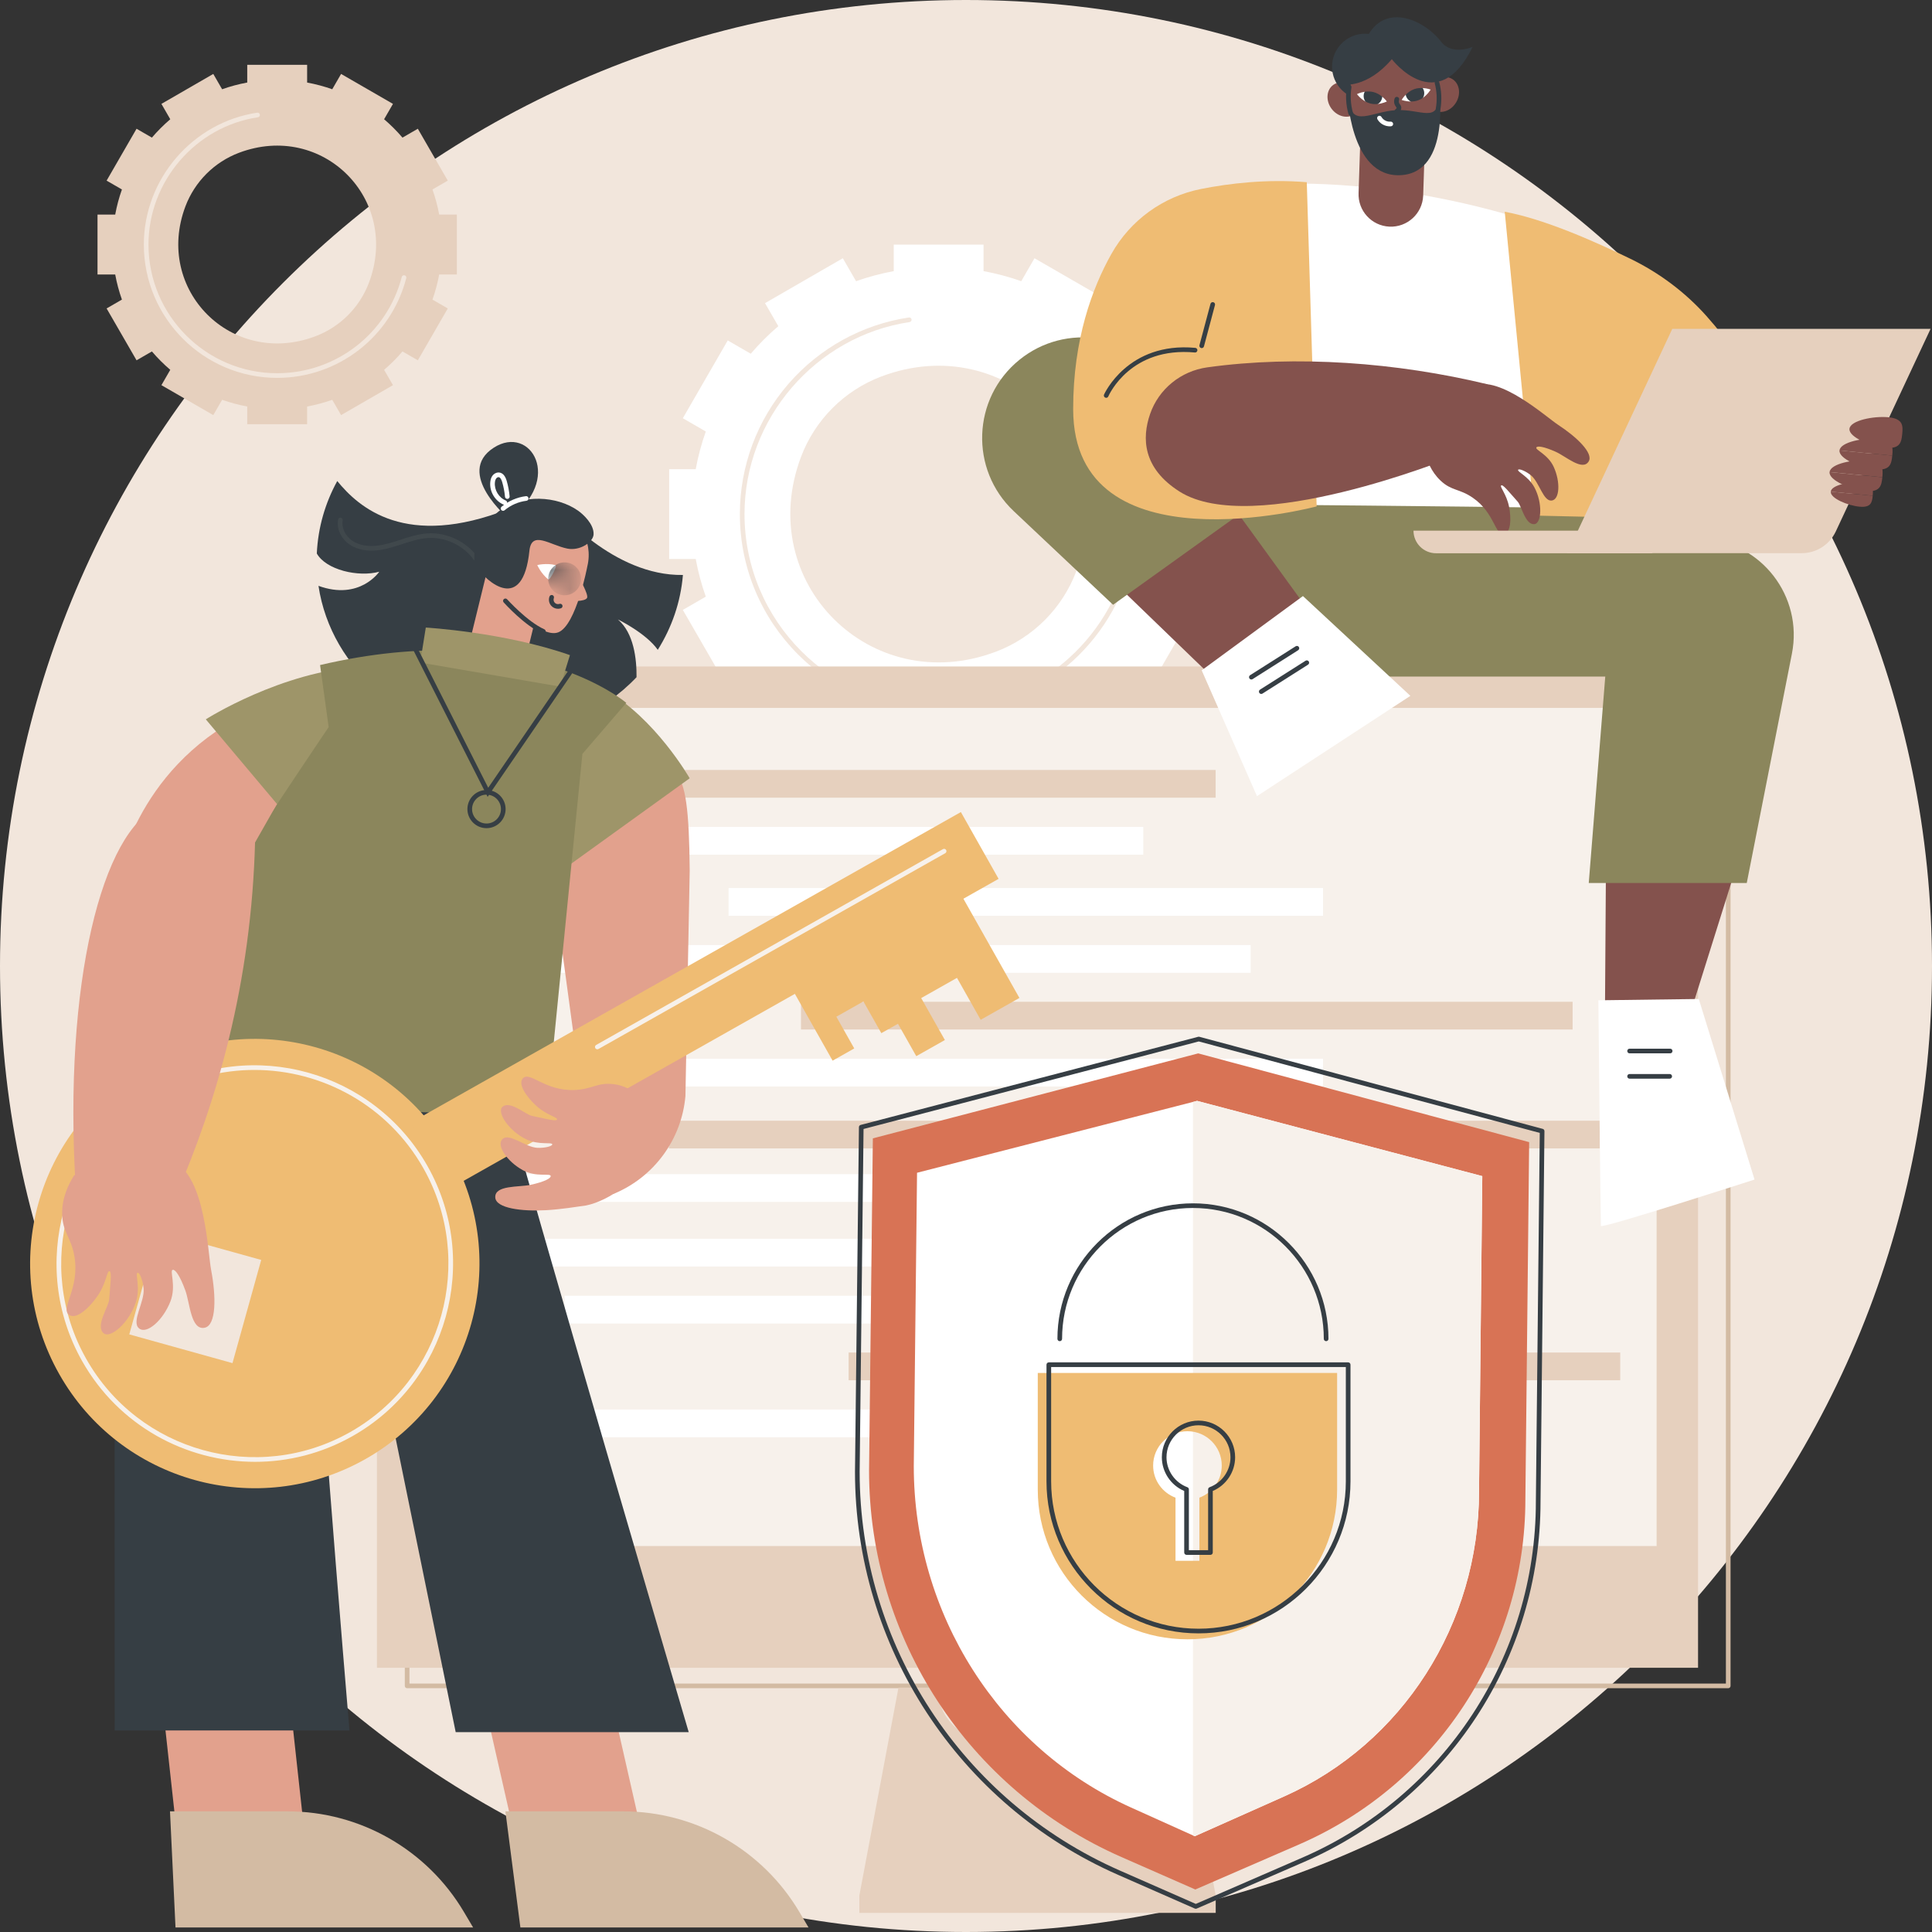 <svg width="100" height="100" viewBox="0 0 100 100" fill="none" xmlns="http://www.w3.org/2000/svg">
<rect x="0" y="0" width="100" height="100" fill="#333333" stroke="none"/>
<path d="M50 100C77.614 100 100 77.614 100 50C100 22.386 77.614 0 50 0C22.386 0 0 22.386 0 50C0 77.614 22.386 100 50 100Z" fill="#F2E6DC"/>
<path d="M62.533 24.284H61.159C61.036 23.614 60.86 22.963 60.637 22.334L61.826 21.647L59.502 17.621L58.31 18.309C57.873 17.797 57.396 17.32 56.884 16.883L57.572 15.691L53.545 13.367L52.859 14.555C52.23 14.332 51.579 14.157 50.909 14.034V12.66H46.26V14.034C45.59 14.157 44.939 14.332 44.31 14.555L43.624 13.367L39.597 15.691L40.285 16.883C39.773 17.32 39.297 17.797 38.859 18.309L37.668 17.621L35.343 21.647L36.532 22.334C36.309 22.963 36.133 23.614 36.011 24.284H34.637V28.933H36.011C36.133 29.602 36.309 30.254 36.532 30.883L35.343 31.569L37.668 35.595L38.859 34.907C39.297 35.419 39.774 35.896 40.285 36.334L39.597 37.525L43.624 39.85L44.31 38.661C44.939 38.884 45.59 39.059 46.26 39.182V40.556H50.909V39.182C51.579 39.059 52.23 38.884 52.859 38.661L53.545 39.85L57.572 37.525L56.884 36.334C57.396 35.896 57.873 35.419 58.31 34.907L59.502 35.595L61.826 31.569L60.637 30.883C60.86 30.254 61.036 29.602 61.159 28.933H62.533L62.533 24.284ZM55.705 29.578C54.983 31.488 53.464 33.007 51.554 33.729C45.064 36.182 39.011 30.129 41.464 23.639C42.186 21.728 43.705 20.21 45.615 19.488C52.105 17.034 58.159 23.088 55.705 29.578Z" fill="white"/>
<path d="M48.586 36.899C42.911 36.899 38.295 32.282 38.295 26.608C38.295 24.129 39.189 21.734 40.813 19.864C42.42 18.013 44.633 16.794 47.045 16.432C47.11 16.423 47.172 16.467 47.182 16.533C47.192 16.599 47.146 16.66 47.081 16.67C42.209 17.402 38.536 21.674 38.536 26.608C38.536 32.15 43.044 36.658 48.586 36.658C53.164 36.658 57.165 33.567 58.314 29.141C58.331 29.076 58.396 29.037 58.461 29.054C58.525 29.071 58.564 29.137 58.547 29.201C57.371 33.733 53.274 36.899 48.586 36.899Z" fill="#F2E6DC"/>
<path d="M89.453 87.382H21.074C21.007 87.382 20.953 87.328 20.953 87.262V35.433C20.953 35.366 21.007 35.312 21.074 35.312H89.453C89.519 35.312 89.573 35.366 89.573 35.433V87.262C89.573 87.328 89.519 87.382 89.453 87.382ZM21.194 87.141H89.332V35.553H21.194V87.141Z" fill="#D3BBA3"/>
<path d="M19.511 86.324L87.891 86.324V34.496L19.511 34.496V86.324Z" fill="#E6D0BE"/>
<path d="M85.746 80.023L85.746 36.642L21.657 36.642L21.657 80.023L85.746 80.023Z" fill="#F7F1EB"/>
<path d="M46.505 87.353H48.529C48.529 88.871 49.76 90.102 51.279 90.102H56.127C57.645 90.102 58.876 88.871 58.876 87.353H60.901L62.925 98.111V99.011H44.48V98.111L46.505 87.353Z" fill="#E6D0BE"/>
<path d="M32.151 41.288L62.922 41.288V39.853L32.151 39.853V41.288Z" fill="#E6D0BE"/>
<path d="M28.405 44.237L59.176 44.237V42.802L28.405 42.802V44.237Z" fill="white"/>
<path d="M37.71 47.4L68.481 47.4V45.965L37.71 45.965V47.4Z" fill="white"/>
<path d="M26.758 50.351L64.734 50.351V48.916L26.758 48.916V50.351Z" fill="white"/>
<path d="M41.459 53.287L81.398 53.287V51.852L41.459 51.852V53.287Z" fill="#E6D0BE"/>
<path d="M25.8 56.236L68.481 56.236V54.801L25.8 54.801V56.236Z" fill="white"/>
<path d="M34.617 59.442L82.807 59.442V58.007L34.617 58.007V59.442Z" fill="#E6D0BE"/>
<path d="M26.882 62.21L57.652 62.21V60.775L26.882 60.775V62.21Z" fill="white"/>
<path d="M25.605 65.555H56.375V64.12H25.605V65.555Z" fill="white"/>
<path d="M29.222 68.505H67.199V67.07H29.222V68.505Z" fill="white"/>
<path d="M43.924 71.441H83.863V70.006H43.924V71.441Z" fill="#E6D0BE"/>
<path d="M28.265 74.392H70.945V72.957H28.265V74.392Z" fill="white"/>
<path d="M67.24 95.468L61.869 97.8L58.043 96.119C50.107 92.632 44.982 84.783 44.982 76.114L45.179 58.921L62.019 54.523L79.149 59.117L78.953 77.609C78.953 85.364 74.352 92.378 67.24 95.468Z" fill="#D87355"/>
<path d="M66.466 92.983L61.841 95.043L58.545 93.558C51.71 90.478 47.297 83.545 47.297 75.888L47.466 60.702L61.96 56.981L76.723 60.876L76.554 77.209C76.554 84.058 72.591 90.254 66.466 92.983Z" fill="white"/>
<path d="M61.96 56.981L61.748 57.036V95.001L61.842 95.043L66.467 92.983C72.592 90.254 76.555 84.058 76.555 77.209L76.724 60.876L61.96 56.981Z" fill="#F7F1EB"/>
<path d="M61.893 98.798C61.877 98.798 61.86 98.794 61.845 98.788L57.875 97.043C49.601 93.407 44.254 85.218 44.254 76.179L44.458 58.341C44.458 58.287 44.495 58.24 44.548 58.226L62.018 53.664C62.039 53.659 62.06 53.659 62.08 53.664L79.851 58.43C79.904 58.444 79.941 58.493 79.94 58.548L79.737 77.732C79.737 85.827 74.938 93.142 67.513 96.368L61.941 98.788C61.926 98.794 61.91 98.798 61.893 98.798ZM44.697 58.436L44.495 76.181C44.495 85.122 49.785 93.225 57.972 96.823L61.894 98.546L67.417 96.147C74.754 92.959 79.496 85.731 79.496 77.731L79.698 58.639L62.048 53.905L44.697 58.436Z" fill="#363E44"/>
<path d="M53.715 71.064V77.103C53.715 81.382 57.183 84.85 61.462 84.85C65.741 84.85 69.209 81.382 69.209 77.103V71.064H53.715ZM62.08 77.519V80.787H60.844V77.519C60.168 77.267 59.686 76.619 59.686 75.856C59.686 74.875 60.481 74.08 61.462 74.08C62.443 74.08 63.238 74.875 63.238 75.856C63.238 76.619 62.756 77.267 62.08 77.519Z" fill="#EFBC73"/>
<path d="M62.034 84.543C57.695 84.543 54.166 81.013 54.166 76.675V70.636C54.166 70.57 54.22 70.516 54.286 70.516H69.781C69.847 70.516 69.901 70.57 69.901 70.636V76.675C69.901 81.013 66.372 84.543 62.034 84.543ZM54.407 70.757V76.675C54.407 80.88 57.828 84.302 62.034 84.302C66.239 84.302 69.66 80.88 69.66 76.675V70.757H54.407ZM62.652 80.479H61.415C61.349 80.479 61.295 80.425 61.295 80.359V77.172C60.599 76.877 60.137 76.186 60.137 75.427C60.137 74.382 60.988 73.531 62.034 73.531C63.079 73.531 63.93 74.382 63.93 75.427C63.93 76.186 63.468 76.877 62.773 77.172V80.359C62.773 80.425 62.719 80.479 62.652 80.479ZM61.536 80.238H62.532V77.09C62.532 77.04 62.563 76.995 62.61 76.978C63.255 76.737 63.689 76.115 63.689 75.427C63.689 74.515 62.947 73.772 62.034 73.772C61.121 73.772 60.378 74.515 60.378 75.427C60.378 76.115 60.812 76.737 61.457 76.978C61.504 76.995 61.536 77.04 61.536 77.09L61.536 80.238Z" fill="#363E44"/>
<path d="M68.641 69.419C68.574 69.419 68.52 69.365 68.52 69.299C68.52 65.564 65.482 62.525 61.747 62.525C58.012 62.525 54.973 65.564 54.973 69.299C54.973 69.365 54.919 69.419 54.853 69.419C54.786 69.419 54.732 69.365 54.732 69.299C54.732 65.431 57.879 62.284 61.747 62.284C65.614 62.284 68.761 65.431 68.761 69.299C68.761 69.365 68.707 69.419 68.641 69.419Z" fill="#363E44"/>
<path d="M86.554 24.954H63.598V35.019H86.554V24.954Z" fill="#8B865C"/>
<path d="M83.127 44.343C83.124 44.566 83.072 52.524 83.072 52.524L87.532 52.313L90.033 44.343H83.127Z" fill="#84524D"/>
<path d="M82.732 51.775L87.929 51.707L90.814 61.053C90.814 61.053 82.879 63.621 82.862 63.453C82.844 63.286 82.732 51.775 82.732 51.775Z" fill="white"/>
<path d="M86.448 54.521H84.347C84.28 54.521 84.227 54.467 84.227 54.401C84.227 54.334 84.28 54.28 84.347 54.28H86.448C86.514 54.28 86.568 54.334 86.568 54.401C86.568 54.467 86.514 54.521 86.448 54.521Z" fill="#363E44"/>
<path d="M86.424 55.832H84.347C84.28 55.832 84.227 55.778 84.227 55.711C84.227 55.645 84.28 55.591 84.347 55.591H86.424C86.491 55.591 86.545 55.645 86.545 55.711C86.545 55.778 86.491 55.832 86.424 55.832Z" fill="#363E44"/>
<path d="M82.234 45.704H90.412L92.749 33.835C93.334 30.866 91.169 28.062 88.148 27.877L83.681 27.602L82.234 45.704Z" fill="#8B865C"/>
<path d="M57.611 30.086L63.224 35.504L67.982 31.95L63.399 25.631L57.611 30.086Z" fill="#84524D"/>
<path d="M62.199 34.696L65.061 41.208L73.001 36.017L67.44 30.852L62.199 34.696Z" fill="white"/>
<path d="M57.612 31.303L64.599 26.294L60.408 19.836C58.724 17.239 55.159 16.677 52.757 18.63C50.315 20.616 50.181 24.298 52.471 26.457L57.612 31.303Z" fill="#8B865C"/>
<path d="M64.771 35.17C64.731 35.17 64.692 35.15 64.669 35.114C64.633 35.057 64.65 34.983 64.706 34.947L67.064 33.451C67.12 33.416 67.195 33.432 67.23 33.489C67.266 33.545 67.249 33.619 67.193 33.655L64.835 35.151C64.816 35.164 64.793 35.17 64.771 35.17Z" fill="#363E44"/>
<path d="M65.283 35.918C65.243 35.918 65.204 35.898 65.181 35.862C65.145 35.806 65.162 35.731 65.218 35.695L67.576 34.199C67.632 34.164 67.706 34.18 67.742 34.236C67.778 34.293 67.761 34.367 67.705 34.403L65.347 35.899C65.327 35.912 65.305 35.918 65.283 35.918Z" fill="#363E44"/>
<path d="M65.099 26.119C65.099 26.119 74.339 26.191 81.422 26.295L79.877 11.696C79.877 11.696 72.843 9.062 65.061 9.564L65.099 26.119Z" fill="white"/>
<path d="M77.885 10.96L79.411 26.686L92.539 26.984C92.539 26.984 93.094 21.691 88.323 16.354C87.218 15.117 85.874 14.115 84.382 13.391C82.726 12.587 80.019 11.354 77.885 10.96Z" fill="#EFBC73"/>
<path d="M67.639 9.431L68.15 26.211C68.15 26.211 55.55 29.581 55.547 21.177C55.545 17.574 56.532 14.912 57.525 13.145C58.506 11.399 60.197 10.172 62.162 9.782C63.621 9.492 65.561 9.259 67.639 9.431Z" fill="#EFBC73"/>
<path d="M62.201 18.018C62.19 18.018 62.18 18.016 62.169 18.014C62.105 17.997 62.067 17.93 62.084 17.866L62.654 15.727C62.671 15.663 62.737 15.625 62.801 15.642C62.866 15.659 62.904 15.725 62.887 15.789L62.317 17.928C62.303 17.982 62.254 18.018 62.201 18.018Z" fill="#363E44"/>
<path d="M57.255 20.591C57.239 20.591 57.223 20.587 57.207 20.581C57.146 20.554 57.118 20.483 57.145 20.422C57.157 20.395 58.377 17.683 61.868 18.005C61.934 18.011 61.983 18.07 61.977 18.136C61.97 18.202 61.913 18.253 61.846 18.245C58.531 17.937 57.412 20.413 57.366 20.518C57.346 20.564 57.302 20.591 57.255 20.591Z" fill="#363E44"/>
<path d="M80.653 21.993C80.018 21.578 77.652 19.427 76.259 19.954C74.856 20.484 74.034 21.925 73.746 23.397C73.749 23.402 73.753 23.408 73.756 23.413C73.855 23.817 74.064 24.405 74.564 24.877C75.134 25.415 75.536 25.286 76.225 25.759C77.39 26.559 77.372 27.747 77.86 27.635C78.195 27.559 78.235 26.867 78.108 26.227C77.977 25.569 77.615 25.199 77.699 25.128C77.791 25.051 78.11 25.474 78.554 25.964C78.761 26.192 78.943 27.167 79.415 27.13C79.792 27.1 79.857 26.039 79.418 25.223C79.107 24.646 78.513 24.416 78.578 24.316C78.626 24.24 78.977 24.386 79.241 24.601C79.678 24.956 79.874 25.951 80.309 25.909C80.735 25.867 80.775 24.939 80.418 24.163C80.118 23.509 79.444 23.285 79.523 23.159C79.579 23.07 79.902 23.108 80.523 23.384C81.043 23.615 81.903 24.398 82.226 23.89C82.497 23.464 81.612 22.62 80.653 21.993Z" fill="#84524D"/>
<path d="M62.489 19.014C61.127 19.203 59.975 20.132 59.527 21.433C59.1 22.673 59.141 24.227 61.048 25.44C64.826 27.845 75.074 23.699 75.074 23.699L76.996 19.89C72.29 18.756 67.091 18.373 62.489 19.014Z" fill="#84524D"/>
<path d="M95.019 27.51C94.698 28.195 94.011 28.632 93.256 28.632H81.125L86.558 17.02H99.927L95.019 27.51Z" fill="#E6D0BE"/>
<path d="M73.162 27.466C73.162 28.113 73.686 28.637 74.334 28.637H85.519L86.067 27.466H73.162Z" fill="#E6D0BE"/>
<path d="M98.459 22.463C98.416 22.899 98.345 23.248 97.591 23.174C96.837 23.1 95.685 22.631 95.728 22.195C95.77 21.76 96.991 21.523 97.746 21.597C98.5 21.671 98.502 22.028 98.459 22.463Z" fill="#84524D"/>
<path d="M95.213 23.315C95.256 22.879 96.476 22.642 97.231 22.717C97.985 22.791 97.987 23.147 97.944 23.583L95.213 23.315Z" fill="#84524D"/>
<path d="M97.943 23.582C97.901 24.018 97.829 24.367 97.075 24.293C96.321 24.219 95.169 23.75 95.212 23.314L97.943 23.582Z" fill="#84524D"/>
<path d="M94.699 24.434C94.742 23.998 95.963 23.762 96.717 23.836C97.471 23.91 97.473 24.266 97.43 24.702L94.699 24.434Z" fill="#84524D"/>
<path d="M97.43 24.703C97.387 25.138 97.316 25.488 96.561 25.413C95.807 25.339 94.656 24.87 94.698 24.435L97.43 24.703Z" fill="#84524D"/>
<path d="M94.76 25.447C94.794 25.101 95.764 24.913 96.364 24.972C96.963 25.03 96.965 25.314 96.931 25.66L94.76 25.447Z" fill="#84524D"/>
<path d="M96.932 25.66C96.898 26.006 96.841 26.284 96.242 26.225C95.642 26.167 94.727 25.793 94.761 25.447L96.932 25.66Z" fill="#84524D"/>
<path d="M70.2 4.678C70.507 5.093 70.47 5.642 70.117 5.904C69.763 6.166 69.227 6.042 68.919 5.626C68.612 5.211 68.649 4.662 69.002 4.4C69.356 4.138 69.892 4.262 70.2 4.678Z" fill="#84524D"/>
<path d="M74 4.484C73.736 4.929 73.829 5.471 74.207 5.696C74.585 5.921 75.106 5.743 75.37 5.298C75.634 4.854 75.541 4.311 75.163 4.086C74.785 3.862 74.264 4.04 74 4.484Z" fill="#84524D"/>
<path d="M71.915 11.731C70.992 11.688 70.278 10.906 70.32 9.983L70.475 5.237L73.818 5.391L73.663 10.136C73.621 11.059 72.838 11.773 71.915 11.731Z" fill="#84524D"/>
<path d="M72.514 9.066C69.832 9.224 69.732 4.747 69.732 4.747L74.484 4.586C74.484 4.586 75.114 8.912 72.514 9.066Z" fill="#363E44"/>
<path d="M70.652 5.155C71.594 5.155 72.358 4.392 72.358 3.45C72.358 2.509 71.594 1.745 70.652 1.745C69.711 1.745 68.947 2.509 68.947 3.45C68.947 4.392 69.711 5.155 70.652 5.155Z" fill="#363E44"/>
<path d="M74.434 4.93C74.51 6.42 73.543 5.636 72.275 5.7C71.007 5.765 69.918 6.653 69.842 5.163C69.766 3.673 70.733 2.822 72.001 2.758C73.269 2.693 74.359 3.44 74.434 4.93Z" fill="#84524D"/>
<path d="M74.433 5.774C74.426 5.774 74.419 5.773 74.412 5.772C74.346 5.76 74.302 5.697 74.314 5.632C74.356 5.405 74.37 5.171 74.359 4.936C74.348 4.726 74.316 4.519 74.264 4.32C74.247 4.256 74.285 4.19 74.35 4.173C74.414 4.156 74.48 4.194 74.497 4.259C74.553 4.474 74.588 4.698 74.599 4.924C74.612 5.177 74.596 5.43 74.552 5.675C74.541 5.733 74.49 5.774 74.433 5.774Z" fill="#363E44"/>
<path d="M69.912 5.987C69.86 5.987 69.811 5.953 69.796 5.9C69.729 5.665 69.689 5.419 69.676 5.17C69.664 4.939 69.677 4.709 69.713 4.485C69.723 4.419 69.785 4.375 69.851 4.385C69.916 4.396 69.961 4.458 69.951 4.523C69.917 4.73 69.906 4.944 69.917 5.157C69.929 5.388 69.966 5.616 70.028 5.834C70.046 5.898 70.009 5.965 69.945 5.983C69.934 5.986 69.923 5.987 69.912 5.987Z" fill="#363E44"/>
<path d="M72.298 5.878C72.261 5.878 72.226 5.862 72.202 5.831C72.162 5.779 72.171 5.703 72.224 5.662C72.275 5.623 72.289 5.595 72.29 5.584C72.29 5.575 72.274 5.554 72.259 5.533C72.228 5.49 72.186 5.43 72.167 5.341C72.151 5.262 72.157 5.179 72.187 5.094C72.209 5.031 72.277 4.997 72.34 5.02C72.403 5.041 72.436 5.11 72.414 5.173C72.399 5.217 72.395 5.256 72.403 5.292C72.411 5.331 72.43 5.358 72.455 5.392C72.489 5.44 72.532 5.5 72.531 5.589C72.529 5.684 72.475 5.773 72.371 5.853C72.349 5.87 72.323 5.878 72.298 5.878Z" fill="#363E44"/>
<path d="M71.939 6.539C71.836 6.539 71.683 6.518 71.532 6.421C71.436 6.359 71.354 6.273 71.296 6.174C71.262 6.116 71.281 6.043 71.339 6.009C71.396 5.975 71.47 5.994 71.504 6.052C71.531 6.099 71.581 6.166 71.663 6.218C71.786 6.298 71.913 6.302 71.979 6.296C72.044 6.292 72.103 6.341 72.108 6.407C72.114 6.473 72.064 6.531 71.998 6.536C71.981 6.538 71.961 6.539 71.939 6.539Z" fill="white"/>
<path d="M69.539 4.382C69.539 4.382 70.767 4.564 72.04 3.063C72.04 3.063 74.404 6.155 76.223 2.427C76.223 2.427 75.158 2.897 74.586 2.154C73.677 0.972 71.494 0.017 70.63 2.199L69.539 4.382Z" fill="#363E44"/>
<path d="M73.644 4.557V4.557L73.639 4.557C73.636 4.568 73.629 4.583 73.617 4.584C73.604 4.602 73.598 4.63 73.59 4.649C73.573 4.683 73.522 4.656 73.538 4.622C73.549 4.599 73.472 4.646 73.438 4.661C73.33 4.709 73.22 4.752 73.108 4.791C73.056 4.81 73.004 4.829 72.952 4.845C72.91 4.859 72.771 4.91 72.759 4.904C72.622 5.043 72.549 5.172 72.549 5.172C72.549 5.172 72.76 5.253 73.027 5.254C73.028 5.25 73.028 5.246 73.029 5.243C73.033 5.207 73.641 5.031 73.659 5.057C73.911 4.878 74.049 4.637 74.049 4.637C74.049 4.637 73.876 4.57 73.644 4.557Z" fill="white"/>
<path d="M73.196 4.615C73.014 4.68 72.867 4.795 72.76 4.904C72.779 5.018 72.84 5.126 72.939 5.203C72.965 5.223 72.991 5.24 73.019 5.254C73.14 5.255 73.272 5.24 73.402 5.193C73.496 5.16 73.58 5.112 73.655 5.06C73.746 4.901 73.737 4.706 73.639 4.557C73.503 4.549 73.348 4.561 73.196 4.615Z" fill="#363E44"/>
<path d="M70.631 4.751V4.751L70.636 4.75C70.64 4.761 70.648 4.776 70.66 4.775C70.676 4.791 70.684 4.819 70.695 4.837C70.714 4.869 70.762 4.837 70.743 4.805C70.73 4.783 70.811 4.822 70.847 4.833C70.959 4.87 71.073 4.902 71.188 4.93C71.241 4.943 71.295 4.957 71.349 4.968C71.392 4.977 71.535 5.015 71.546 5.007C71.697 5.132 71.782 5.252 71.782 5.252C71.782 5.252 71.581 5.354 71.315 5.382C71.314 5.378 71.313 5.375 71.312 5.371C71.304 5.336 70.682 5.222 70.667 5.25C70.398 5.097 70.236 4.871 70.236 4.871C70.236 4.871 70.402 4.787 70.631 4.751Z" fill="white"/>
<path d="M71.083 4.764C71.271 4.81 71.428 4.91 71.546 5.007C71.538 5.123 71.489 5.236 71.398 5.323C71.374 5.345 71.349 5.365 71.323 5.381C71.203 5.394 71.07 5.393 70.936 5.36C70.839 5.336 70.751 5.297 70.671 5.252C70.565 5.103 70.554 4.908 70.636 4.75C70.771 4.729 70.926 4.725 71.083 4.764Z" fill="#363E44"/>
<path d="M31.983 32.063C31.983 32.063 33.437 32.767 34.046 33.635C34.769 32.484 35.231 31.168 35.348 29.76C31.744 29.821 28.856 26.342 28.856 26.342H26.332C20.994 28.443 18.568 26.262 17.456 24.898C16.835 26.028 16.46 27.3 16.398 28.649C16.877 29.501 18.548 29.886 19.63 29.593C19.63 29.593 18.618 31.099 16.484 30.323C17.14 34.683 21.098 38.035 25.883 38.035C28.688 38.035 31.209 36.883 32.947 35.052C32.957 34.107 32.808 32.768 31.983 32.063Z" fill="#363E44"/>
<path d="M24.613 29.016C24.576 29.016 24.539 28.999 24.515 28.966C23.984 28.229 23.054 27.788 22.147 27.848C21.723 27.876 21.323 27.997 20.844 28.153L20.808 28.165C20.384 28.302 19.946 28.445 19.49 28.488C19.111 28.525 18.561 28.501 18.097 28.186C17.651 27.884 17.412 27.363 17.501 26.889C17.513 26.824 17.576 26.781 17.642 26.793C17.707 26.805 17.75 26.868 17.738 26.934C17.667 27.308 17.871 27.741 18.232 27.987C18.637 28.261 19.128 28.28 19.468 28.248C19.897 28.208 20.322 28.069 20.733 27.936L20.77 27.924C21.159 27.797 21.643 27.639 22.131 27.608C23.12 27.544 24.132 28.022 24.711 28.825C24.75 28.879 24.738 28.955 24.684 28.994C24.662 29.009 24.638 29.016 24.613 29.016Z" fill="#40484C"/>
<path d="M28.901 32.727C27.991 33.088 26.169 31.058 26.169 31.058L25.559 28.132C25.886 26.795 27.235 25.977 28.572 26.305C29.909 26.632 30.727 27.981 30.399 29.318C30.399 29.318 29.827 32.36 28.901 32.727Z" fill="#E2A18D"/>
<path d="M24.066 34.224L28.604 37.851L27.091 34.57L28.499 28.824L25.566 28.105L24.066 34.224Z" fill="#E2A18D"/>
<path d="M29.965 29.887C29.965 29.887 30.47 30.764 30.388 30.943C30.29 31.157 29.5 31.108 29.5 31.108C29.5 31.108 29.983 29.893 29.965 29.887Z" fill="#E2A18D"/>
<path d="M27.809 29.248C27.809 29.248 28.267 29.129 28.756 29.249C28.86 29.274 28.46 30.058 28.373 29.987C27.99 29.673 27.809 29.248 27.809 29.248Z" fill="white"/>
<mask id="mask0_2922_17207" style="mask-type:luminance" maskUnits="userSpaceOnUse" x="27" y="29" width="3" height="2">
<path d="M27.811 29.247C27.811 29.247 28.485 29.072 29.069 29.36C29.654 29.648 29.926 30.289 29.926 30.289C29.926 30.289 29.252 30.463 28.668 30.176C28.083 29.888 27.811 29.247 27.811 29.247Z" fill="white"/>
</mask>
<g mask="url(#mask0_2922_17207)">
<path d="M28.783 29.232C29.186 28.988 29.709 29.116 29.953 29.519C30.197 29.921 30.069 30.445 29.666 30.689C29.264 30.932 28.741 30.804 28.497 30.402C28.253 30 28.381 29.476 28.783 29.232Z" fill="#363E44"/>
</g>
<path d="M28.882 31.51C28.754 31.51 28.629 31.458 28.539 31.363C28.417 31.233 28.379 31.042 28.442 30.875C28.465 30.813 28.535 30.781 28.597 30.804C28.659 30.828 28.691 30.897 28.667 30.959C28.637 31.041 28.655 31.135 28.715 31.198C28.776 31.263 28.871 31.286 28.957 31.257C29.02 31.235 29.088 31.268 29.11 31.331C29.131 31.394 29.098 31.463 29.035 31.484C28.985 31.502 28.933 31.51 28.882 31.51Z" fill="#363E44"/>
<path d="M28.125 32.801C28.109 32.801 28.093 32.798 28.077 32.791C27.157 32.385 26.114 31.229 26.07 31.18C26.025 31.131 26.029 31.055 26.079 31.01C26.128 30.966 26.205 30.97 26.249 31.02C26.26 31.031 27.302 32.185 28.174 32.571C28.235 32.598 28.262 32.669 28.236 32.73C28.216 32.775 28.172 32.801 28.125 32.801Z" fill="#363E44"/>
<path d="M24.687 29.375C24.246 28.721 24.905 27.163 25.826 26.457C27.012 25.546 28.836 25.667 29.919 26.431C30.186 26.619 30.746 27.131 30.724 27.655C30.708 28.063 30.014 28.524 29.37 28.396C28.466 28.217 27.515 27.426 27.402 28.511C27.061 31.796 25.172 30.093 24.687 29.375Z" fill="#363E44"/>
<path d="M26.333 26.852C26.333 26.852 23.519 24.487 25.557 23.173C27.471 21.939 29.191 24.835 26.333 26.852Z" fill="#363E44"/>
<path d="M26.131 26.137C26.116 26.137 26.101 26.134 26.086 26.128C25.625 25.94 25.327 25.444 25.377 24.948C25.39 24.814 25.427 24.707 25.488 24.624C25.575 24.507 25.714 24.443 25.843 24.458C26.021 24.481 26.15 24.626 26.227 24.891C26.302 25.151 26.353 25.421 26.378 25.691C26.385 25.758 26.336 25.816 26.27 25.823C26.202 25.829 26.145 25.78 26.139 25.714C26.115 25.458 26.067 25.204 25.995 24.958C25.969 24.866 25.91 24.71 25.814 24.698C25.77 24.692 25.716 24.721 25.682 24.767C25.647 24.815 25.625 24.882 25.616 24.972C25.578 25.358 25.819 25.759 26.177 25.905C26.239 25.93 26.268 26.001 26.243 26.062C26.224 26.109 26.179 26.137 26.131 26.137Z" fill="white"/>
<path d="M26.038 26.441C26.004 26.441 25.97 26.426 25.946 26.398C25.903 26.347 25.91 26.271 25.961 26.228C26.315 25.931 26.763 25.737 27.221 25.681C27.287 25.672 27.347 25.72 27.355 25.786C27.363 25.852 27.316 25.912 27.25 25.92C26.837 25.97 26.435 26.145 26.116 26.413C26.093 26.431 26.066 26.441 26.038 26.441Z" fill="white"/>
<path d="M15.672 94.091H9.062L8.164 85.899H14.775L15.672 94.091Z" fill="#E2A18D"/>
<path d="M14.881 93.755H8.799L9.084 99.765H24.488L24.014 98.965C22.105 95.736 18.632 93.755 14.881 93.755Z" fill="#D3BBA3"/>
<path d="M33.035 94.092H26.424L24.602 86.069H31.212L33.035 94.092Z" fill="#E2A18D"/>
<path d="M32.242 93.755H26.16L26.935 99.765H41.849L41.376 98.965C39.466 95.736 35.994 93.755 32.242 93.755Z" fill="#D3BBA3"/>
<path d="M5.926 56.016L5.937 89.569H18.088C18.088 89.569 15.842 62.983 15.976 59.807H17.486L23.587 89.657H35.648C35.648 89.657 27.701 62.661 25.552 54.747C25.552 54.747 18.494 45.496 5.926 56.016Z" fill="#363E44"/>
<path d="M6.062 45.482C6.062 45.482 6.946 39.877 12.651 36.993L16.995 42.789L6.062 45.482Z" fill="#E2A18D"/>
<path d="M16.029 43.627L10.652 37.233C10.652 37.233 14.558 34.738 18.753 34.499L16.029 43.627Z" fill="#9E9569"/>
<path d="M32.573 39.772C30.054 39.725 28.093 41.947 28.453 44.441L30.123 56.775L31.757 61.796C33.846 60.935 35.282 58.981 35.478 56.729L35.699 45.062C35.649 38.708 34.93 39.816 32.573 39.772Z" fill="#E2A18D"/>
<path d="M35.698 40.284C35.698 40.284 33.913 37.154 31.3 35.698L28.96 39.435L28.713 45.319L35.698 40.284Z" fill="#9E9569"/>
<path d="M4.68 57.058L28.284 57.759L30.145 39.022L32.417 36.381C32.417 36.381 27.257 31.919 16.567 34.423L17.012 37.634C17.012 37.634 7.837 51.172 4.68 57.058Z" fill="#8B865C"/>
<path d="M21.75 34.294L22.039 32.482C22.039 32.482 26.098 32.717 29.5 33.909L28.996 35.539L21.75 34.294Z" fill="#9E9569"/>
<path d="M25.239 41.246L21.38 33.624C21.35 33.565 21.374 33.492 21.433 33.462C21.493 33.432 21.565 33.456 21.595 33.515L25.27 40.774L29.402 34.736C29.439 34.681 29.514 34.667 29.569 34.705C29.624 34.742 29.638 34.818 29.601 34.872L25.239 41.246Z" fill="#363E44"/>
<path d="M25.182 42.866C24.637 42.866 24.193 42.423 24.193 41.878C24.193 41.333 24.637 40.89 25.182 40.89C25.727 40.89 26.17 41.333 26.17 41.878C26.17 42.423 25.727 42.866 25.182 42.866ZM25.182 41.131C24.77 41.131 24.434 41.466 24.434 41.878C24.434 42.29 24.77 42.625 25.182 42.625C25.594 42.625 25.929 42.29 25.929 41.878C25.929 41.466 25.594 41.131 25.182 41.131Z" fill="#363E44"/>
<path d="M50.759 52.785L49.533 50.614L47.681 51.66L48.907 53.831L47.426 54.667L43.541 47.787L48.88 44.773L52.765 51.653L50.759 52.785Z" fill="#EFBC73"/>
<path d="M45.617 53.476L44.69 51.834L43.289 52.625L44.216 54.267L43.096 54.9L40.158 49.697L44.196 47.417L47.133 52.62L45.617 53.476Z" fill="#EFBC73"/>
<path d="M23.314 59.685C20.157 54.092 13.064 52.119 7.472 55.276C1.88 58.433 -0.094 65.526 3.063 71.118C6.22 76.71 13.313 78.684 18.905 75.527C24.498 72.37 26.471 65.277 23.314 59.685Z" fill="#EFBC73"/>
<path d="M49.735 42.032L21.273 58.1L23.225 61.557L51.687 45.489L49.735 42.032Z" fill="#EFBC73"/>
<path d="M13.206 75.664C9.621 75.664 6.135 73.786 4.25 70.448C1.468 65.519 3.213 59.246 8.142 56.463C13.071 53.681 19.344 55.426 22.127 60.355C24.91 65.283 23.164 71.557 18.235 74.34C16.645 75.237 14.914 75.664 13.206 75.664ZM13.172 55.38C11.503 55.38 9.814 55.796 8.26 56.673C3.448 59.39 1.743 65.516 4.46 70.329C7.177 75.142 13.304 76.847 18.116 74.13C22.929 71.412 24.634 65.286 21.917 60.473C20.077 57.214 16.672 55.38 13.172 55.38Z" fill="#F7F1EB"/>
<path d="M30.918 54.311C30.875 54.311 30.835 54.289 30.812 54.25C30.78 54.192 30.8 54.118 30.858 54.086L48.808 43.951C48.866 43.918 48.94 43.939 48.972 43.997C49.005 44.055 48.985 44.128 48.927 44.161L30.977 54.296C30.958 54.306 30.938 54.311 30.918 54.311Z" fill="#F7F1EB"/>
<path d="M12.033 70.555L13.52 65.214L8.179 63.728L6.692 69.068L12.033 70.555Z" fill="#F2E6DC"/>
<path d="M30.331 62.396C29.835 62.465 29.048 62.595 28.265 62.64C27.007 62.711 25.674 62.541 25.636 61.987C25.59 61.328 26.863 61.459 27.472 61.325C28.203 61.163 28.513 60.986 28.504 60.871C28.493 60.708 27.75 60.949 27.057 60.566C26.235 60.112 25.666 59.266 26.015 58.951C26.372 58.63 27.195 59.382 27.813 59.411C28.188 59.429 28.593 59.33 28.586 59.231C28.577 59.1 27.902 59.284 27.251 58.976C26.33 58.541 25.695 57.56 26.009 57.288C26.403 56.947 27.2 57.69 27.531 57.757C28.244 57.901 28.802 58.068 28.833 57.939C28.861 57.822 28.3 57.73 27.755 57.234C27.225 56.75 26.809 56.112 27.055 55.826C27.414 55.409 28.174 56.471 29.725 56.419C30.645 56.388 30.916 56.012 31.771 56.116C31.778 56.117 31.785 56.118 31.792 56.119C32.789 56.248 33.558 57.052 33.688 58.049C33.697 58.118 33.704 58.188 33.709 58.258C33.744 58.751 33.62 59.235 33.509 59.719C33.225 60.961 31.554 62.151 30.331 62.396Z" fill="#E2A18D"/>
<path d="M10.927 65.728C10.752 64.816 10.633 60.909 8.985 60.132C7.326 59.349 5.362 59.851 3.823 60.849C3.821 60.856 3.819 60.864 3.817 60.871C3.546 61.301 3.207 61.985 3.217 62.826C3.229 63.784 3.683 64.027 3.853 65.036C4.139 66.739 3.08 67.733 3.593 68.067C3.945 68.297 4.587 67.744 5.042 67.088C5.509 66.414 5.527 65.782 5.66 65.796C5.807 65.811 5.705 66.45 5.652 67.258C5.627 67.633 4.925 68.621 5.36 69.005C5.706 69.311 6.693 68.466 7.037 67.387C7.281 66.623 6.978 65.906 7.122 65.877C7.229 65.855 7.399 66.287 7.434 66.703C7.493 67.388 6.785 68.407 7.192 68.753C7.591 69.091 8.44 68.339 8.819 67.366C9.139 66.545 8.764 65.762 8.942 65.725C9.067 65.699 9.308 66.014 9.594 66.796C9.832 67.448 9.876 68.87 10.595 68.723C11.201 68.599 11.191 67.104 10.927 65.728Z" fill="#E2A18D"/>
<path d="M13.201 43.608C13.555 42.985 13.909 42.362 14.263 41.739C14.176 41.676 14.04 41.583 13.866 41.486C13.866 41.486 11.738 40.305 8.22 41.758C5.299 42.965 3.273 50.858 3.917 61.441L7.505 65.227C9.648 61.135 11.854 55.616 12.774 48.874C13.026 47.023 13.157 45.262 13.201 43.608Z" fill="#E2A18D"/>
<path d="M23.648 11.107H22.732C22.65 10.66 22.533 10.226 22.384 9.807L23.177 9.349L21.627 6.664L20.832 7.123C20.541 6.782 20.223 6.464 19.881 6.172L20.34 5.377L17.655 3.827L17.197 4.62C16.778 4.472 16.344 4.355 15.897 4.273V3.356H12.797V4.272C12.351 4.354 11.916 4.471 11.497 4.62L11.039 3.827L8.355 5.377L8.813 6.172C8.472 6.464 8.154 6.782 7.862 7.123L7.068 6.664L5.518 9.349L6.311 9.807C6.162 10.226 6.045 10.66 5.963 11.107H5.047V14.207H5.963C6.045 14.653 6.162 15.088 6.311 15.507L5.518 15.965L7.068 18.649L7.862 18.191C8.154 18.532 8.472 18.85 8.813 19.142L8.355 19.936L11.039 21.486L11.497 20.694C11.916 20.842 12.351 20.959 12.797 21.041V21.957H15.897V21.041C16.344 20.959 16.778 20.842 17.197 20.694L17.655 21.486L20.34 19.936L19.881 19.142C20.223 18.85 20.541 18.532 20.832 18.191L21.627 18.649L23.177 15.965L22.384 15.507C22.533 15.088 22.65 14.653 22.732 14.207H23.648V11.107H23.648ZM19.095 14.637C18.614 15.911 17.601 16.924 16.327 17.405C12 19.041 7.963 15.004 9.599 10.677C10.081 9.403 11.094 8.39 12.367 7.909C16.695 6.273 20.731 10.309 19.095 14.637Z" fill="#E6D0BE"/>
<path d="M14.347 19.559C10.541 19.559 7.445 16.463 7.445 12.657C7.445 9.269 9.968 6.335 13.314 5.832C13.379 5.824 13.441 5.868 13.451 5.933C13.461 5.999 13.415 6.061 13.35 6.07C10.121 6.555 7.686 9.387 7.686 12.657C7.686 16.33 10.674 19.318 14.347 19.318C17.382 19.318 20.034 17.27 20.795 14.336C20.812 14.272 20.877 14.233 20.942 14.25C21.006 14.266 21.045 14.332 21.028 14.396C20.239 17.436 17.492 19.559 14.347 19.559Z" fill="#F2E6DC"/>
</svg>
